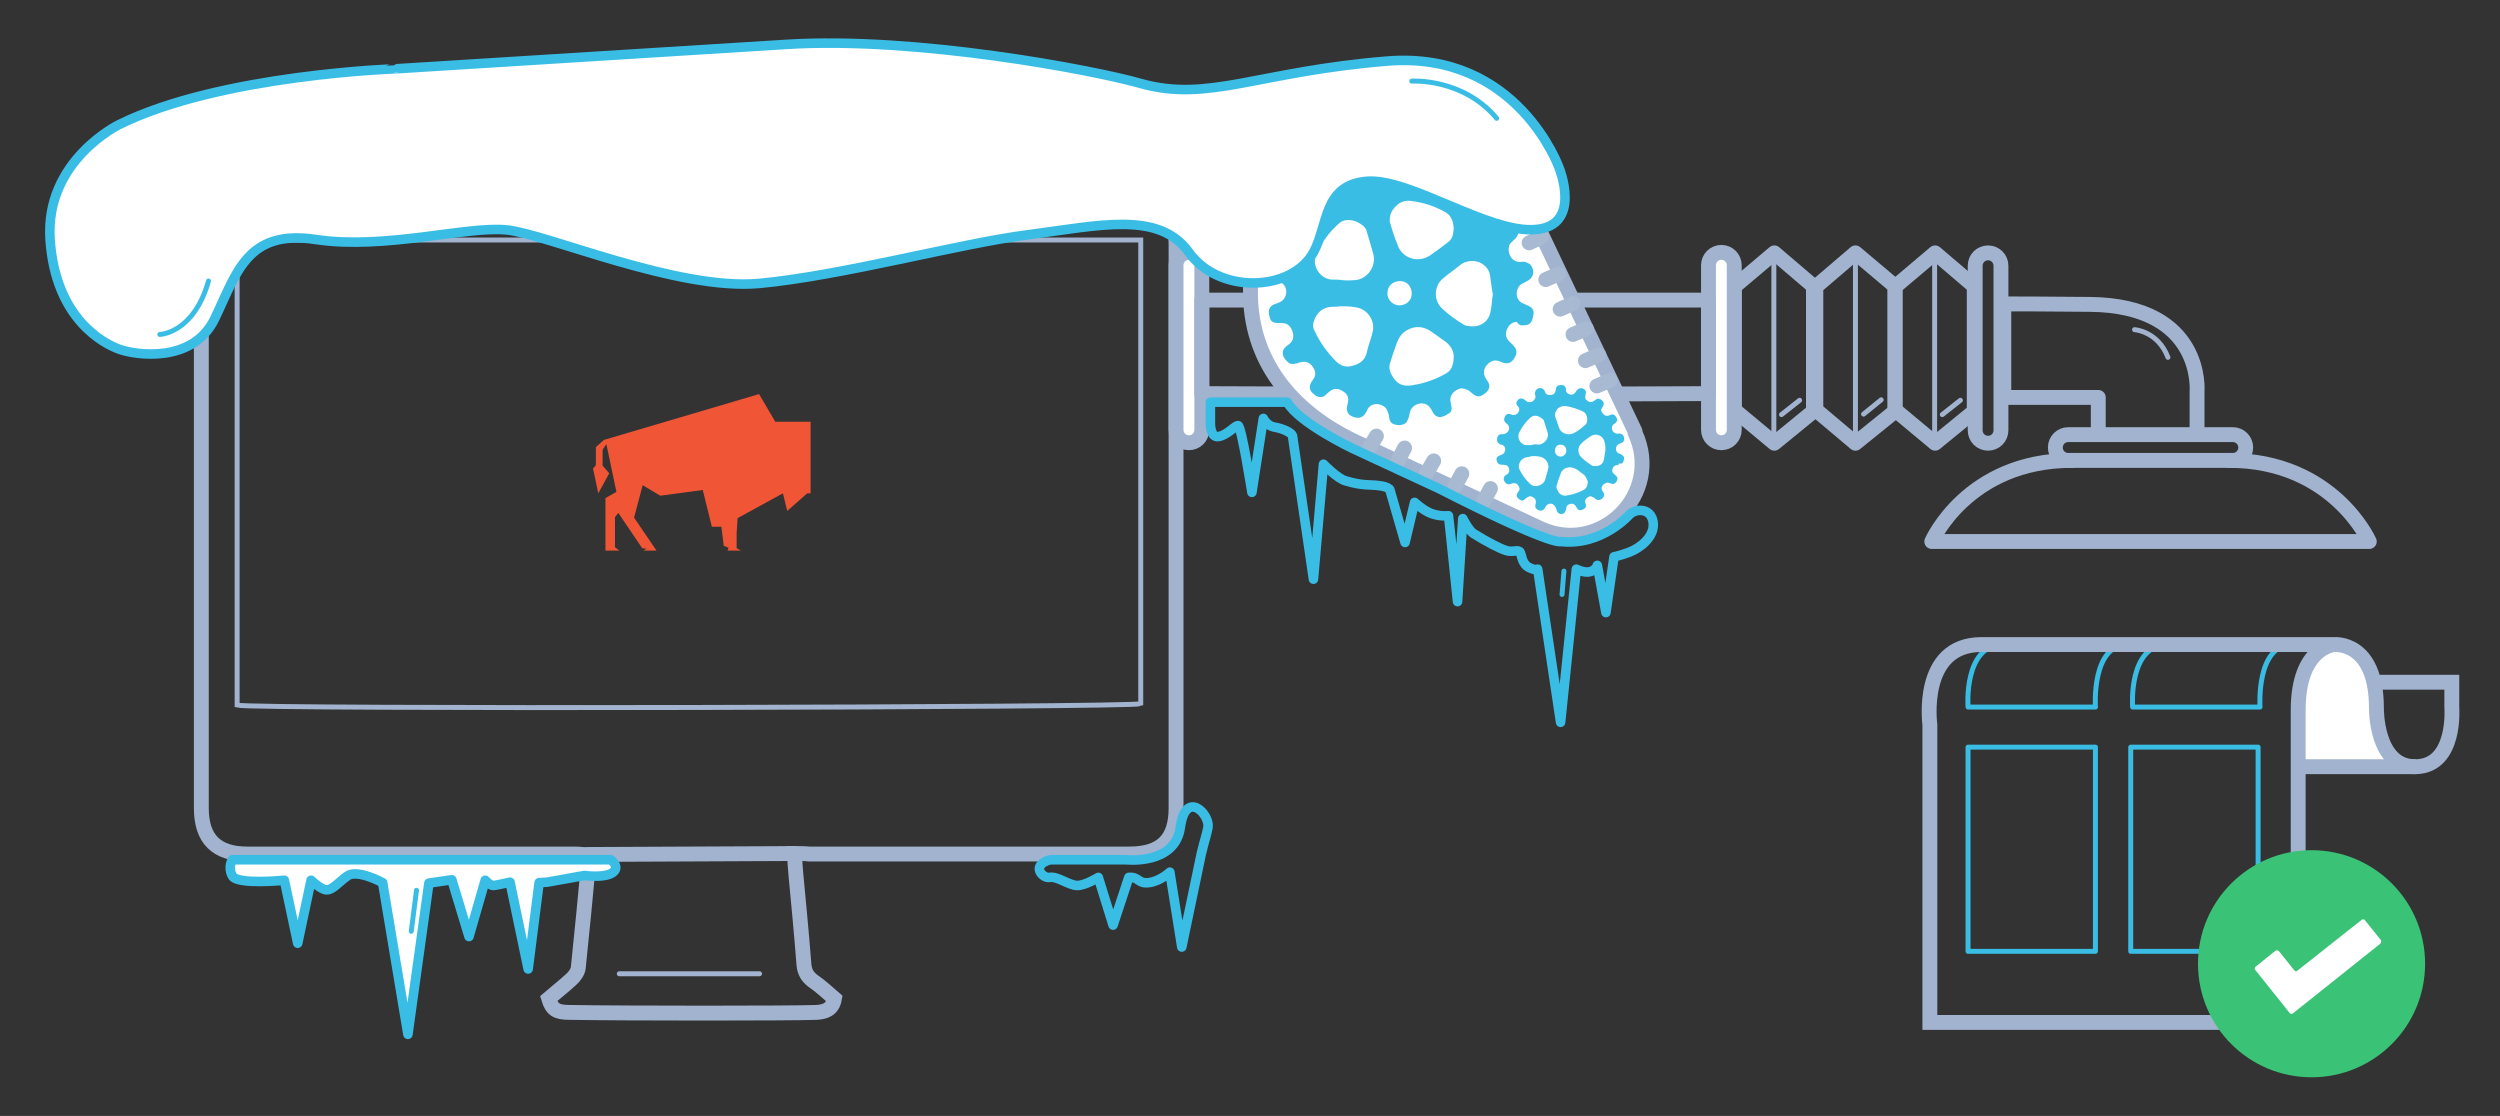 <?xml version="1.0" encoding="utf-8"?>
<!-- Generator: Adobe Illustrator 19.2.1, SVG Export Plug-In . SVG Version: 6.00 Build 0)  -->
<svg version="1.1" id="Layer_1" xmlns="http://www.w3.org/2000/svg" xmlns:xlink="http://www.w3.org/1999/xlink" x="0px" y="0px"
     width="524px" height="233.9px" viewBox="0 0 524 233.9" style="enable-background:new 0 0 524 233.9;" xml:space="preserve">
<rect x="0" y="0" width="524" height="233.9" fill="#333333" stroke="none"/>
<style type="text/css">
    .st0{fill:none;stroke:#A1B3CE;stroke-width:3.12;stroke-miterlimit:10;}
    .st1{fill:none;stroke:#A1B3CE;stroke-width:1.04;stroke-miterlimit:10;}
    .st2{fill:#F05635;}
    .st3{fill:none;stroke:#A1B3CE;stroke-width:1.04;stroke-linecap:round;stroke-linejoin:round;stroke-miterlimit:10;}
    .st4{fill:none;stroke:#A1B3CE;stroke-width:3.12;stroke-linecap:round;stroke-linejoin:round;stroke-miterlimit:10;}
    .st5{fill:#FFFFFF;stroke:#A1B3CE;stroke-width:3.12;stroke-linecap:round;stroke-linejoin:round;stroke-miterlimit:10;}
    .st6{fill:#3ABDE5;}
    .st7{fill:none;stroke:#A8BAD1;stroke-width:3.118;stroke-linecap:round;stroke-linejoin:round;stroke-miterlimit:10;}
    .st8{fill:#FFFFFF;}
    .st9{fill:none;stroke:#FFFFFF;stroke-width:3.12;stroke-linecap:round;stroke-linejoin:round;stroke-miterlimit:10;}
    .st10{fill:none;stroke:#3ABDE5;stroke-width:1.04;stroke-linecap:round;stroke-linejoin:round;stroke-miterlimit:10;}
    .st11{fill:#FFFFFF;stroke:#3ABDE5;stroke-width:2;stroke-linecap:round;stroke-linejoin:round;stroke-miterlimit:10;}
    .st12{fill:none;stroke:#3ABDE5;stroke-width:2;stroke-linecap:round;stroke-linejoin:round;stroke-miterlimit:10;}
    .st13{fill:#3AC376;}
</style>
<g>
    <path class="st0" d="M166.5,178.9c0.1,1.7,0.2,2.9,0.3,4.2c0.6,6.3,1.2,12.6,1.7,19c0.1,1.5,0.7,2.6,1.9,3.5c1.6,1.1,3,2.4,4.5,3.7
        c-0.4,2.4-2.1,2.8-3.8,2.9c-5.3,0.2-39.8,0.2-51.7,0c-2.8,0-3.7-0.6-4.4-2.9c1.5-1.3,3.2-2.6,4.7-4c0.7-0.6,1.4-1.6,1.5-2.4
        c0.8-7.5,1.5-15,2.2-22.5c0-0.3-0.1-0.6-0.2-1.2c-1-0.1-1.9-0.2-2.9-0.2c-22.8,0-45.7,0-68.5,0c-6.4,0-9.6-3.1-9.6-9.6
        c0-39.4,0-78.8,0-118.2c0-6.5,3.2-9.7,9.7-9.7c61.6,0,123.2,0,184.8,0c6.6,0,9.8,3.2,9.8,9.7c0,39.4,0,78.8,0,118.2
        c0,6.6-3.1,9.6-9.8,9.6c-22.4,0-44.8,0-67.1,0C168.7,178.9,167.7,178.9,166.5,178.9z"/>
    <path class="st1" d="M49.7,147.8c3.3,0.9,188.1,0.5,189.4-0.3c0-32.4,0-64.7,0-97.2c-63.2,0-126.2,0-189.4,0
        C49.7,83,49.7,115.4,49.7,147.8z"/>
    <polygon class="st2" points="162.5,88.4 159.1,82.6 126.6,92.2 124.9,93.7 124.9,97.5 124.3,98.2 125.4,103.4 127.7,99.2
        126.3,97.6 126.3,94.5 126.4,94.1 127.1,93.1 129.2,103.1 126.9,104.4 126.9,114.7 126.9,114.9 126.9,115.4 129.8,115.4
        128.9,114.7 128.9,108.4 129.6,107.5 134.6,114.9 135.5,115 134.9,115.4 137.6,115.4 132.9,108.5 134.7,101.7 138.4,103.9
        147.3,102.7 149.2,110.4 151.2,110.4 151.7,114.4 152.7,114.8 152.5,115.4 155.3,115.4 154.4,114.9 154.4,111.7 154.6,108.6
        164.1,103.4 165,107.1 169.2,103.4 169.9,103.4 169.9,88.4     "/>
    <line class="st3" x1="129.8" y1="204.1" x2="159.2" y2="204.1"/>
    <line class="st4" x1="123.2" y1="179.1" x2="166.5" y2="178.9"/>
</g>
<g>
    <g>
        <polygon class="st4" points="371.9,92.9 363.5,85.9 363.5,60.1 371.9,53 380.1,60 380.1,86.2         "/>
        <line class="st3" x1="371.8" y1="53" x2="371.8" y2="92.9"/>
        <polygon class="st4" points="388.9,92.9 380.6,85.9 380.6,60.1 388.9,53 397.2,60 397.2,86.2         "/>
        <line class="st3" x1="388.9" y1="53" x2="388.9" y2="92.9"/>
        <line class="st3" x1="377.2" y1="83.9" x2="373.4" y2="86.9"/>
        <line class="st3" x1="394.3" y1="83.8" x2="390.6" y2="86.8"/>
        <polygon class="st4" points="405.6,92.9 397.2,85.9 397.2,60.1 405.6,53 413.8,60 413.8,86.2         "/>
        <line class="st3" x1="405.5" y1="53" x2="405.5" y2="92.9"/>
        <line class="st3" x1="410.9" y1="83.9" x2="407.1" y2="86.9"/>
        <path class="st4" d="M419.4,90.2V55.7c0-1.5-1.2-2.7-2.7-2.7l0,0c-1.5,0-2.7,1.2-2.7,2.7v34.5c0,1.5,1.2,2.7,2.7,2.7l0,0
            C418.2,92.9,419.4,91.7,419.4,90.2z"/>
    </g>
    <g>
        <path class="st5" d="M358.1,55.6v34.5c0,1.5,1.2,2.7,2.7,2.7l0,0c1.5,0,2.7-1.2,2.7-2.7V55.6c0-1.5-1.2-2.7-2.7-2.7l0,0
            C359.3,52.9,358.1,54.1,358.1,55.6z"/>
        <path class="st4" d="M322.2,82.6l9.7,0l26.2-0.1V62.9c-10.6,0-31,0-35.9,0"/>
    </g>
    <g>
        <path class="st5" d="M251.9,55.6v34.5c0,1.5-1.2,2.7-2.7,2.7h0c-1.5,0-2.7-1.2-2.7-2.7V55.6c0-1.5,1.2-2.7,2.7-2.7h0
            C250.6,52.9,251.9,54.1,251.9,55.6z"/>
        <path class="st4" d="M287.8,82.6l-9.7,0l-26.2-0.1V62.9c10.6,0,31,0,35.9,0"/>
    </g>
    <g>
        <path class="st5" d="M342.7,90.4l-19.8-41.7c-7-13.2-21.5-20.5-36.2-18.2l0,0c-14.4,2.2-24.9,14.8-24.6,29.3V62
            c0.3,14.8,9.8,25.2,23.3,31.2l37.3,17.5l0,0c12.7,6,26-7.2,20-20L342.7,90.4z"/>
        <path class="st6" d="M318,67.5c-1.5-0.2-2.8,1.9-2.2,3.3c0.2,0.5,0.7,0.9,1.1,1.3c0.6,0.6,1.1,1.2,0.9,2.1
            c-0.5,1.5-1.5,2.5-3.3,1.6c-0.4-0.2-1.1-0.3-1.5-0.2c-1.5,0.5-2.7,2.2-1.4,4c0.9,1.1,0.7,2.1-0.4,2.9c-1,0.8-1.7,0.8-2.8-0.2
            c-0.3-0.2-0.5-0.5-0.9-0.6c-0.4-0.2-0.9-0.3-1.3-0.3c-1.2,0.3-2.6,1.3-2.1,3.1c0,0.2,0,0.4,0.1,0.6c0.2,0.7,0,1.3-0.6,1.6
            c-1.5,1-2.7,1.1-3.5-0.7c-0.1-0.1-0.1-0.3-0.2-0.3c-0.5-0.9-1.4-1.3-2.4-1.1c-1,0.2-1.8,0.9-2,1.9c-0.1,0.3-0.1,0.6-0.2,0.9
            c-0.2,0.4-0.3,1-0.7,1.3c-0.8,0.5-1.6,0.5-2.5,0.2c-0.8-0.3-0.9-1.1-1-1.9c-0.1-0.4-0.3-0.9-0.5-1.3c-1-1.3-3.4-1.5-4.1,0.4
            c-0.9,1.9-2.3,1.7-3.6,0.9c-0.4-0.3-0.6-0.9-0.6-1.4c0-0.3,0.1-0.8,0.2-1.1c0.3-1.2-0.1-2-1.2-2.6c-1-0.6-1.9-0.5-2.8,0.3
            c-0.3,0.3-0.6,0.5-0.9,0.8c-0.5,0.3-1,0.3-1.5,0.1c-1.6-0.9-2.1-2-0.9-3.5c0-0.1,0.1-0.2,0.2-0.3c0.3-0.6,0.4-1.1,0.1-1.8
            c-0.7-1.6-1.9-2-3.5-1.4c-0.5,0.2-1.4,0.3-1.8,0c-1.2-0.9-2.2-2.5-0.2-3.8l0.1-0.1c1.5-1,1-2.8,0.3-3.7c-0.7-0.9-1.6-0.8-2.6-0.8
            c-0.9,0-1.5-0.3-1.7-1.3c-0.4-1.5-0.1-2.3,1.5-2.8c0.2-0.1,0.3-0.1,0.5-0.2c0.9-0.3,1.5-1.3,1.5-2.2c0-1-0.5-1.8-1.5-2.2
            c-0.3-0.2-0.8-0.2-1-0.4c-0.3-0.3-0.9-0.8-0.9-1.2c-0.2-1.4,0.3-3,2.2-2.8c0.3,0,0.5,0.1,0.8,0c0.3-0.1,0.7-0.2,0.9-0.3
            c1.5-1,1.5-2.9,0.1-4c-0.3-0.2-0.4-0.4-0.7-0.6c-0.4-0.4-0.6-1-0.4-1.6c0.5-1.5,1.5-2.6,3.3-1.6c1.5,0.9,2.8-0.3,3.4-1.5
            c0.3-0.9,0-1.5-0.4-2.2c-0.5-0.7-0.7-1.4-0.3-2.1c0.8-1.6,2.3-1.9,3.7-0.7c0.5,0.4,1.1,0.9,1.7,0.9c1.5,0.1,2.7-1.5,2.4-2.9
            c-0.1-0.3-0.2-0.6-0.2-0.9c0-0.4,0-0.9,0.3-1.2c1-1.5,2.9-1.3,3.8,0.3c0.1,0.1,0.2,0.3,0.3,0.4c0.4,0.6,0.9,1.1,1.8,1.1
            c1.8-0.1,2.4-0.9,2.7-2.5c0.3-1.5,0.9-1.9,2.5-1.8c1.1,0,1.7,0.7,1.8,2c0,1.2,0.7,2,2,2.2c1,0.2,1.9-0.2,2.5-1.2
            c0.2-0.3,0.3-0.6,0.5-0.9c0.5-0.7,1.2-0.9,2.2-0.5c1,0.4,1.5,0.9,1.5,1.8c-0.1,0.4-0.1,0.9-0.2,1.5c-0.1,0.8,0.2,1.5,0.8,1.9
            c0.8,0.6,1.5,1,2.5,0.6c0.3-0.2,0.7-0.5,1-0.8c0.5-0.4,1-0.9,1.8-0.7c1.5,0.5,2.7,1.9,1.4,3.6c-0.1,0.1-0.1,0.2-0.2,0.3
            c-0.4,0.9-0.4,1.6,0.2,2.4c0.7,0.9,1.4,1.5,2.5,1.1c0.4-0.2,0.9-0.3,1.3-0.4c0.8-0.2,1.4,0,1.9,0.7c0.8,1,1.1,2.2-0.4,3.4
            c-0.3,0.3-0.9,0.8-0.9,1.2c-0.4,1.7,0.7,3.4,2.4,3.3c0.3,0,0.7-0.1,1,0c0.4,0.2,0.9,0.3,1.2,0.7c0.9,1.3,0.5,2.8-1,3.4
            c-0.2,0.1-0.3,0.2-0.5,0.3c-0.9,0.3-1.5,1.2-1.5,2.2c0,1.1,0.6,1.9,1.6,2.2c0.3,0.2,0.6,0.3,0.9,0.4c0.8,0.4,1.2,1,1,1.9
            c-0.3,1.7-0.7,2.2-2.3,2.2c-0.1,0-0.1,0-0.2,0S318.1,68,318,67.5z M303.1,71.7c-1-0.7-2.1-1.5-3.1-2.2c-1.6-1.1-3.3-1.3-5.1-0.3
            c-1.2,0.7-1.8,1.7-2.2,2.9c-0.5,1.4-1,2.8-1.4,4.2c-0.3,1.2,0.3,2.2,0.9,3.1c1.1,1.5,2.5,1.6,4.1,1.3c2.4-0.4,4.7-1.2,6.9-2.5
            c0.9-0.5,1.5-1.6,1.5-3.5C304.7,73.8,304.3,72.7,303.1,71.7z M303,44.5c-2.3-1.3-4.7-2.1-7.4-2.4c-1.1-0.1-2,0.2-2.8,0.9
            c-0.9,0.8-1.5,1.8-1.5,3c-0.1,0.5,0.2,1,0.3,1.5c0.4,1.4,0.9,2.8,1.4,4c0.9,2.5,4.1,3.8,6.8,2c1.3-0.9,2.5-1.8,3.8-2.8
            c0.9-0.7,1-1.7,1.1-2.8C304.6,46.5,304.3,45.3,303,44.5z M312.3,57.6c-0.3-1.6-1.8-2.8-3.5-2.9c-1,0-2,0.2-2.8,0.9
            c-1.2,1-2.6,1.9-3.7,2.9c-1.8,1.6-1.8,4.6,0,6.2c1.4,1.3,2.9,2.4,4.6,3.4c0.5,0.3,1.4,0.3,2.1,0.3c1.7-0.1,3.1-1.3,3.4-3
            c0.3-1.3,0.3-2.5,0.5-3.8C312.6,60.2,312.5,58.9,312.3,57.6z M279.4,64.3c-2,0-3.4,1.1-4,3c-0.3,0.8-0.2,1.5,0.2,2.2
            c1.1,2.3,2.6,4.4,4.4,6.2c1.1,1.1,2.3,1.4,3.7,0.9c1.5-0.4,2.5-1.3,2.8-2.8c0.3-1.5,0.9-2.8,1.2-4.2c0.6-2.4-1.1-4.9-3.6-5.2
            c-1-0.2-2.2-0.2-3.2-0.2c0-0.1,0-0.1,0,0C280.4,64.3,279.9,64.3,279.4,64.3z M284.2,58.7c2.4-0.3,4.2-2.8,3.7-5.2
            c-0.4-1.7-1-3.4-1.5-5.2c-0.1-0.3-0.3-0.6-0.6-0.9c-1.2-1-2.5-1.5-4-1.2c-0.3,0.1-0.8,0.3-1,0.5c-2.1,1.8-3.7,4-4.9,6.5
            c-1.1,2.4,0.8,5.4,3.4,5.4c0.6,0,1.3,0,1.9,0.1l0,0C282,58.8,283,58.8,284.2,58.7z M290.8,61.5c0,1.4,1.2,2.5,2.5,2.5
            c1.5,0,2.6-1.1,2.6-2.4c0-1.6-1-2.7-2.5-2.7C291.8,59,290.8,60,290.8,61.5z"/>
        <path class="st6" d="M339.1,97.5c-0.8-0.2-1.4,0.9-1.1,1.5c0.2,0.3,0.4,0.4,0.6,0.6c0.3,0.3,0.5,0.5,0.4,0.9
            c-0.2,0.7-0.7,1.2-1.5,0.8c-0.3-0.1-0.5-0.2-0.8-0.1c-0.8,0.3-1.4,1-0.7,1.9c0.4,0.6,0.3,1-0.3,1.5c-0.5,0.3-0.9,0.3-1.4-0.1
            c-0.2-0.2-0.3-0.3-0.4-0.3s-0.4-0.2-0.6-0.2c-0.6,0.2-1.3,0.7-1,1.5c0.1,0.2,0.1,0.3,0.1,0.3c0.1,0.3,0,0.6-0.3,0.8
            c-0.7,0.5-1.3,0.5-1.7-0.3c0-0.1-0.1-0.1-0.1-0.2c-0.3-0.4-0.6-0.6-1.1-0.5c-0.5,0.1-0.9,0.4-0.9,0.9c0,0.2,0,0.3-0.1,0.4
            c-0.1,0.2-0.2,0.5-0.3,0.6c-0.3,0.3-0.8,0.3-1.2,0.1c-0.3-0.2-0.4-0.6-0.5-0.9c-0.1-0.2-0.1-0.4-0.3-0.6c-0.4-0.7-1.5-0.8-2,0.2
            c-0.4,0.9-1.2,0.9-1.8,0.4c-0.3-0.2-0.3-0.4-0.3-0.7c0-0.3,0.1-0.4,0.1-0.6c0.1-0.5-0.1-0.9-0.6-1.2c-0.5-0.3-0.9-0.2-1.4,0.2
            c-0.2,0.1-0.3,0.3-0.4,0.3c-0.3,0.3-0.5,0.3-0.8,0.1c-0.9-0.5-1-0.9-0.5-1.7c0,0,0.1,0,0.1-0.1c0.2-0.3,0.3-0.5,0.1-0.9
            c-0.3-0.8-0.9-1-1.7-0.7c-0.3,0.1-0.7,0.2-0.9,0c-0.6-0.4-1-1.3-0.1-1.9c0.1,0,0.1,0,0.1,0c0.8-0.5,0.6-1.4,0.2-1.8
            c-0.3-0.3-0.9-0.3-1.3-0.3c-0.5,0-0.7-0.2-0.9-0.6c-0.3-0.8-0.1-1.1,0.7-1.4c0.1,0,0.2-0.1,0.3-0.1c0.4-0.2,0.7-0.6,0.7-1.1
            c0-0.5-0.3-0.9-0.8-1c-0.2,0-0.4-0.1-0.5-0.2c-0.2-0.2-0.4-0.4-0.4-0.6c-0.1-0.7,0.2-1.5,1.1-1.4c0.1,0,0.3,0,0.3,0
            c0.2-0.1,0.3-0.1,0.5-0.2c0.8-0.5,0.8-1.5,0.1-2c-0.1-0.1-0.3-0.2-0.3-0.3c-0.2-0.2-0.3-0.5-0.2-0.8c0.2-0.8,0.7-1.2,1.5-0.8
            c0.8,0.3,1.4-0.2,1.6-0.8c0.1-0.4,0-0.7-0.3-1c-0.3-0.3-0.3-0.6-0.2-0.9c0.4-0.8,1.1-0.9,1.8-0.3c0.3,0.3,0.6,0.4,0.9,0.4
            c0.8,0,1.4-0.8,1.2-1.5c-0.1-0.2-0.1-0.3-0.1-0.4c0.1-0.2,0.1-0.4,0.2-0.6c0.6-0.7,1.5-0.6,1.9,0.2c0,0.1,0,0.2,0.1,0.3
            c0.2,0.3,0.4,0.5,0.9,0.5c0.9,0,1.2-0.4,1.3-1.2c0.1-0.7,0.4-0.9,1.2-0.9c0.5,0,0.9,0.3,0.9,0.9c0,0.6,0.3,0.9,0.9,1.1
            c0.5,0.1,0.9-0.1,1.2-0.6c0.1-0.2,0.2-0.3,0.3-0.4c0.3-0.3,0.6-0.4,1.1-0.3c0.5,0.2,0.7,0.4,0.7,0.9c0,0.2-0.1,0.4-0.1,0.7
            c-0.1,0.4,0,0.7,0.3,0.9c0.3,0.3,0.8,0.5,1.2,0.3c0.2-0.1,0.3-0.2,0.5-0.3c0.3-0.3,0.5-0.4,0.9-0.3c0.7,0.2,1.3,0.9,0.7,1.7
            c0,0.1-0.1,0.1-0.1,0.2c-0.3,0.3-0.2,0.8,0.1,1.1c0.3,0.4,0.7,0.7,1.2,0.5c0.2,0,0.4-0.1,0.6-0.2c0.4-0.1,0.7,0,0.9,0.3
            c0.4,0.5,0.6,1.1-0.2,1.6c-0.3,0.2-0.4,0.3-0.5,0.6c-0.2,0.8,0.3,1.5,1.2,1.5c0.2,0,0.3-0.1,0.5,0c0.3,0.1,0.5,0.2,0.6,0.3
            c0.4,0.7,0.3,1.5-0.5,1.7c-0.1,0-0.2,0.1-0.3,0.1c-0.4,0.2-0.7,0.6-0.7,1.1c0,0.5,0.3,0.9,0.8,1c0.1,0,0.3,0.1,0.4,0.2
            c0.4,0.3,0.6,0.5,0.5,0.9c-0.2,0.9-0.3,1-1.2,1c0.1,0,0.1,0,0,0C339.3,97.6,339.2,97.6,339.1,97.5z M332,99.5
            c-0.5-0.3-1-0.8-1.5-1.1c-0.9-0.5-1.6-0.6-2.5-0.2c-0.5,0.3-0.9,0.8-1,1.4c-0.3,0.7-0.5,1.4-0.7,2.1c-0.2,0.5,0.1,1,0.4,1.5
            c0.5,0.7,1.2,0.8,2,0.6c1.2-0.2,2.3-0.6,3.4-1.2c0.4-0.3,0.7-0.8,0.7-1.7C332.6,100.4,332.4,99.9,332,99.5z M331.7,86.2
            c-1.1-0.5-2.3-0.9-3.6-1.1c-0.6,0-1,0.1-1.4,0.4c-0.5,0.3-0.7,0.9-0.8,1.5c0,0.2,0.1,0.4,0.2,0.7c0.3,0.7,0.4,1.3,0.7,2
            c0.4,1.2,2.1,1.8,3.4,0.9c0.7-0.4,1.3-0.9,1.9-1.4c0.5-0.3,0.6-0.9,0.6-1.4C332.6,87.1,332.4,86.5,331.7,86.2z M336.3,92.6
            c-0.2-0.9-0.9-1.4-1.7-1.5c-0.4,0-0.9,0.1-1.3,0.4c-0.6,0.4-1.3,0.9-1.8,1.4c-0.9,0.8-0.9,2.2,0,3c0.7,0.7,1.5,1.2,2.2,1.7
            c0.2,0.1,0.6,0.1,0.9,0.1c0.9-0.1,1.5-0.6,1.6-1.5c0.1-0.6,0.2-1.2,0.3-1.8C336.5,93.9,336.5,93.2,336.3,92.6z M320.4,95.8
            c-0.9,0-1.7,0.5-2,1.5c-0.1,0.4-0.1,0.8,0.1,1.1c0.5,1.1,1.3,2.2,2.2,3c0.5,0.5,1.1,0.6,1.8,0.4c0.7-0.3,1.2-0.6,1.4-1.4
            c0.2-0.7,0.4-1.4,0.6-2.1c0.3-1.2-0.6-2.4-1.8-2.6c-0.5-0.1-1-0.1-1.5-0.1l0,0C320.8,95.7,320.5,95.7,320.4,95.8z M322.6,93.2
            c1.2-0.2,2.1-1.4,1.8-2.5c-0.3-0.9-0.5-1.6-0.8-2.5c0-0.2-0.2-0.3-0.3-0.4c-0.6-0.5-1.2-0.8-2-0.6c-0.2,0.1-0.3,0.2-0.5,0.3
            c-1,0.9-1.8,2-2.4,3.2c-0.5,1.1,0.3,2.6,1.6,2.6c0.3,0,0.6,0,0.9,0l0,0C321.6,93.1,322.1,93.1,322.6,93.2z M325.9,94.5
            c0,0.7,0.6,1.2,1.2,1.2c0.7,0,1.2-0.6,1.2-1.2c0-0.8-0.5-1.3-1.2-1.3C326.3,93.2,325.9,93.8,325.9,94.5z"/>
        <line class="st7" x1="335.1" y1="74.4" x2="332.3" y2="75.6"/>
        <line class="st7" x1="337.5" y1="79.7" x2="334.7" y2="80.9"/>
        <line class="st7" x1="332.5" y1="68.9" x2="329.7" y2="70.1"/>
        <line class="st7" x1="329.7" y1="63.6" x2="327" y2="64.8"/>
        <line class="st7" x1="326.7" y1="57.4" x2="324" y2="58.6"/>
        <line class="st7" x1="306.4" y1="99.3" x2="305" y2="101.9"/>
        <line class="st7" x1="300.5" y1="96.6" x2="299" y2="99.2"/>
        <line class="st7" x1="294.4" y1="93.9" x2="293" y2="96.6"/>
        <line class="st7" x1="288.5" y1="91.4" x2="287" y2="93.9"/>
        <line class="st7" x1="312.4" y1="102.4" x2="311" y2="105"/>
        <line class="st7" x1="323.1" y1="49.7" x2="320.5" y2="50.9"/>
    </g>
</g>
<path class="st8" d="M483.8,161.2h16.7l-2.2-17.4c0,0-11.4-19.2-15.3-0.8S483.8,161.2,483.8,161.2z"/>
<path class="st9" d="M482.5,135.1"/>
<line class="st0" x1="481.6" y1="160.7" x2="506.4" y2="160.7"/>
<path class="st4" d="M468,96.5h-34.5c-1.5,0-2.7-1.2-2.7-2.7v0c0-1.5,1.2-2.7,2.7-2.7H468c1.5,0,2.7,1.2,2.7,2.7v0
    C470.7,95.3,469.5,96.5,468,96.5z"/>
<path class="st4" d="M434.3,96.5c-22,0-29.4,17-29.4,17h91.7c0,0-7.5-17-29.4-17"/>
<path class="st4" d="M439.8,89.7l0-6.4l-9.7,0L420,83.3l0-19.6c10.6,0,13,0.1,18,0.1c24.1,0.2,22.5,18.3,22.5,18.3l0,7.7"/>
<path class="st3" d="M447.4,69.1c0,0,4.9,0.3,7,5.8"/>
<rect x="412.5" y="156.6" class="st10" width="26.7" height="42.8"/>
<rect x="446.6" y="156.6" class="st10" width="26.7" height="42.8"/>
<path class="st10" d="M446,135.1c-7.7,0-6.8,13.1-6.8,13.1h-26.7c0,0-1-13.1,7.4-13.1"/>
<path class="st10" d="M480.5,135.1c-7.7,0-6.8,13.1-6.8,13.1H447c0,0-1-13.1,7.4-13.1"/>
<path class="st11" d="M25,26.1c0,0-15.6,7.5-14.5,24.1S21.7,72,25,73.2c3.3,1.2,15.4,3.1,20-6.4S51.7,48,66.2,50.2s31.7-2.9,40.1-2
    c8.4,0.9,35.8,12.8,52.9,11.2c17.2-1.6,42.1-8.4,56.3-10.2c14.8-1.9,27.4-5.1,33.7,3.7c6.3,8.8,21.5,8.3,26.1,0
    c3.1-5.7,2-14.1,11.1-14.9c9-0.8,25.7,11,35.5,10.1c9.8-0.8,4.9-12.9,4.9-12.9s-8.7-24.6-36-22.4c-27.2,2.2-37.5,8.7-51.7,4.7
    c-9.8-2.8-47.1-9.9-74.2-8.2c-25.7,1.6-81.6,5.1-81.6,5.1S46.2,15.6,25,26.1z"/>
<path class="st11" d="M48.7,180.2H128c0,0,2.1,1.5,0.4,2.7c-1.7,1.2-5.9,0.6-5.9,0.6l-7.8,1.4l-1.7,0.1l-2.3,18.1l-3.8-18.2
    c0,0-2.6,0.6-3.4,0.7c-0.7,0.1-1.8-1.1-1.8-1.1l-3.4,11.8l-3.6-11.9l-4.8,0.7l-4.4,31.7L80.2,185c0,0-5.3-2.9-7.4-1.4
    s-3.4,3.4-4.9,2.8c-1.4-0.6-2.7-1.9-2.7-1.9l-2.8,13.2l-2.8-13.2c0,0-9.9,1-10.9-0.9S48.7,180.2,48.7,180.2z"/>
<path class="st12" d="M341.6,107.8c0,0-5.8,6.7-14.5,5.7c0,0-1.6,1.1-25.5-11.1l-18.1-8.4c0,0-11.3-5.4-13.7-9.7h-16.1v4.3
    c0,0-0.1,3.2,1.7,2.9c1.9-0.3,3.4-2.3,4.1-2.3c0.7,0,2.9,14,2.9,14l2.4-15.5c0,0,0.7,1.5,2.2,1.8c1.9,0.3,3.7,1.2,3.9,1.8
    c0.1,0.6,4.4,30.1,4.4,30.1l2.1-24.1c0,0,3,3.1,4.7,3.5c3.7,1.1,5,0.7,7,1c1.8,0.2,2.2,0.8,2.2,0.8l3.2,11.1l2-8.4
    c0,0,1.9,1.8,3.7,2.4c1.8,0.6,3.4,0.4,3.4,0.4c0.1,0.5,1.9,18,1.9,18l1.1-17.4c0,0,1.2,2.4,2.2,3.1c2.7,1.7,5.6,3.2,6.9,3.6
    s2.2-0.2,2.8,0.2c0.5,0.4,0.3,2.6,2.1,3.4c1.2,0.6,1.7,0.3,1.7,0.3l4.8,32.1l3.3-32.1c0,0,1.4,0.7,2.5,0.6c1.6-0.2,1.9-1.4,1.9-1.4
    l1.8,9.9l1.7-11.7c0,0,1.2-0.2,3.3-1c2.1-0.8,5.3-3.2,4.9-6.2S343,106.5,341.6,107.8z"/>
<path class="st0" d="M489.2,135.1c0,0-7.5,0.6-7.5,13.7v65.5h-77.2v-62.4c0,0-2.3-16.8,10.8-16.8S489.2,135.1,489.2,135.1
    s8.9-0.9,8.9,13.3c0,0-0.2,12.5,8.3,12.3c8.5-0.2,7.5-12.5,7.5-12.5V143h-16.4"/>
<path class="st12" d="M220.1,180.2H236c0,0,10.3,1.2,11.4-6.8s6.2-2.8,5.8,0c-0.3,1.6-0.7,2.6-1.4,5.5c-0.3,1.4-4.1,19.6-4.1,19.6
    l-2.5-15.7c0,0-2,1.9-4.4,2.2c-2.3,0.3-2.1-1.3-4.2-1.1l-3.3,10l-3.1-10c0,0-2.7,1.7-4.4,1.7s-4.2-2-5.8-1.7
    C218.6,184.2,215.9,181.4,220.1,180.2z"/>
<path class="st10" d="M295.9,17c0,0,10.7-0.7,17.8,7.8"/>
<path class="st10" d="M33.5,70.1c0,0,7.1-0.2,10.2-11.2"/>
<line class="st10" x1="87.3" y1="186.6" x2="86.2" y2="195.2"/>
<line class="st10" x1="327.8" y1="119.7" x2="327.4" y2="124.6"/>
<circle class="st13" cx="484.5" cy="202" r="23.8"/>
<g>
    <path class="st8" d="M481.6,203.4l13.4-10.6c0.1-0.1,0.3-0.1,0.4-0.1s0.3,0.1,0.3,0.2l3.3,4.1c0.1,0.1,0.1,0.2,0.1,0.4
        c0,0.1-0.1,0.3-0.2,0.4l-18.3,14.6c-0.1,0.1-0.2,0.1-0.4,0.1c-0.1,0-0.3-0.1-0.3-0.2l-7.2-9c-0.1-0.1-0.1-0.3-0.1-0.4
        c0-0.1,0.1-0.3,0.2-0.3l4.1-3.3c0.1-0.1,0.2-0.1,0.4-0.1c0.1,0,0.3,0.1,0.4,0.2l3.2,4c0.1,0.1,0.2,0.2,0.4,0.2
        C481.3,203.5,481.5,203.5,481.6,203.4z"/>
</g>
</svg>
